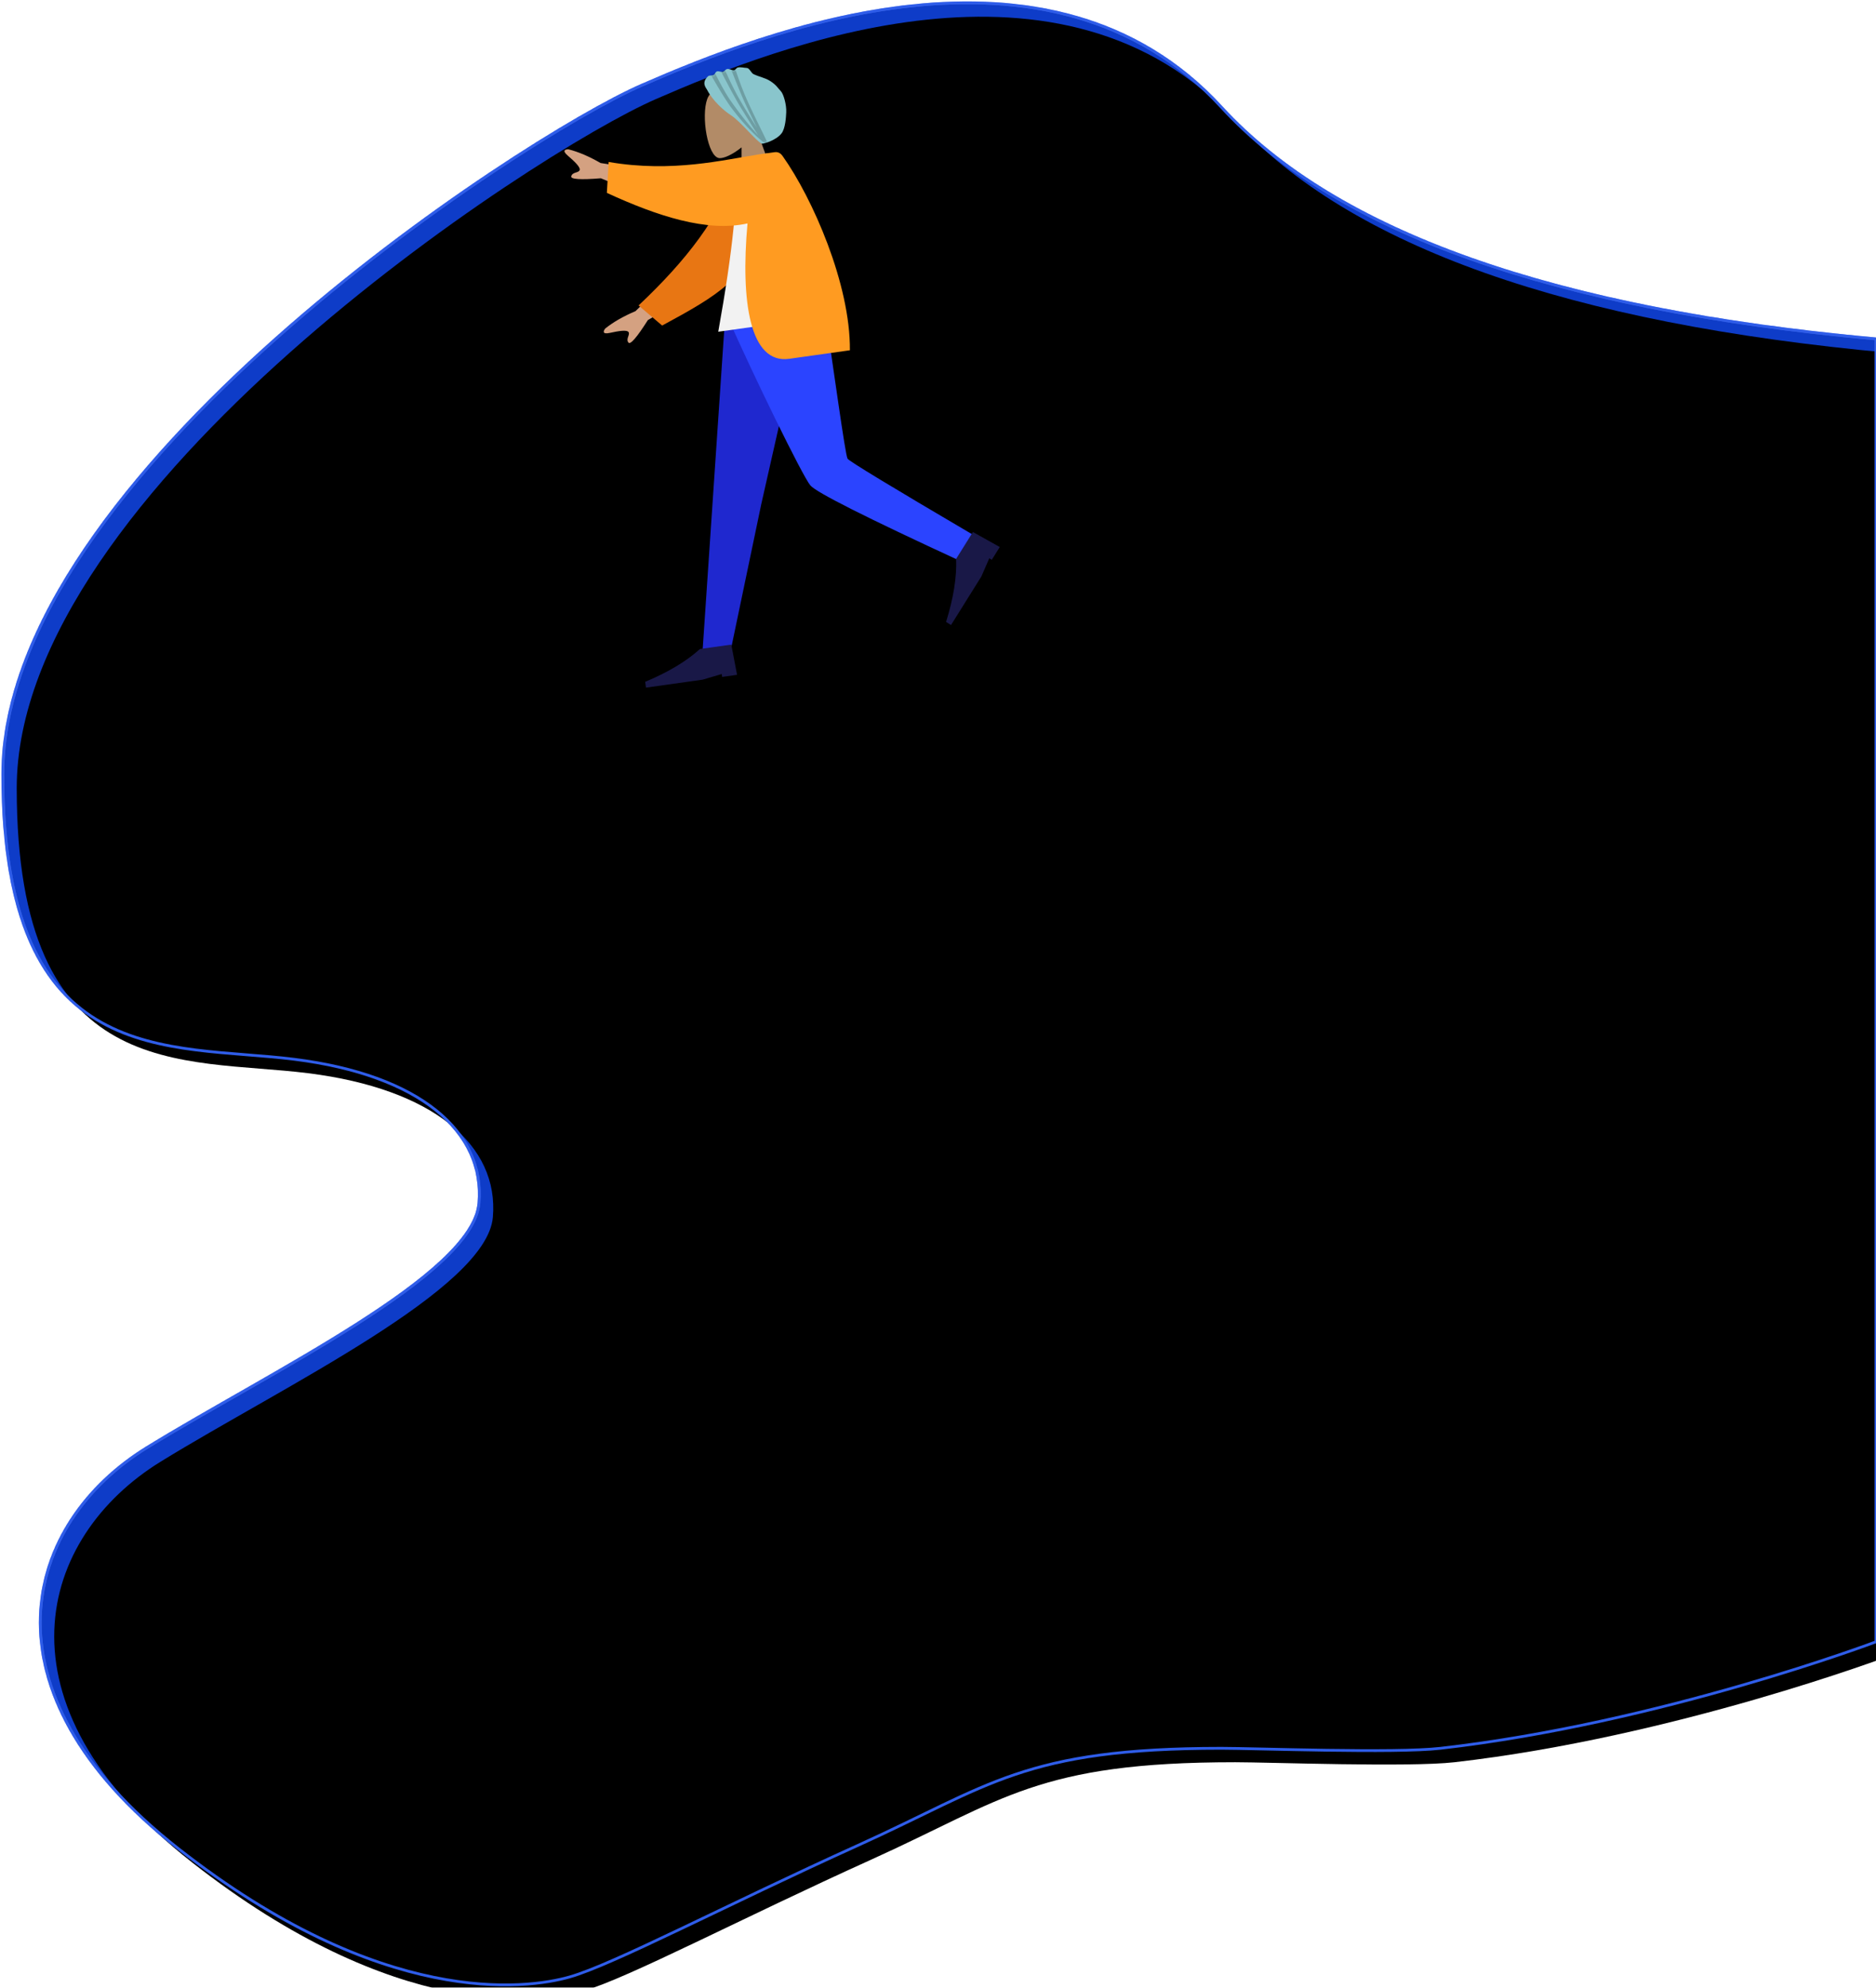 <svg xmlns="http://www.w3.org/2000/svg" xmlns:xlink="http://www.w3.org/1999/xlink" viewBox="0 0 673 713">
  <defs>
    <path id="a" d="M672 120.568c-115.371-10.485-193.659-38.197-234.863-83.136-61.806-67.407-164.067-26.963-207.893-7.864C185.418 48.667 0 170.001 0 276.73c0 106.729 59.559 96.618 104.508 102.235 44.95 5.617 68.549 25.84 66.301 51.68-2.247 25.839-75.29 60.666-119.117 87.63C7.866 545.235-10.114 604.78 62.93 662.075c73.043 57.296 124.736 50.556 140.468 46.062 15.732-4.494 56.187-25.84 103.385-47.185 47.197-21.346 59.558-34.828 130.354-34.828 12.154 0 62.313 1.865 78.662 0C594.686 617.127 672 587.928 672 587.928v-467.36z"/>
    <path id="d" d="M229.244 29.568c43.826-19.099 146.087-59.543 207.893 7.864C478.341 82.371 556.63 110.082 672 120.568v467.36s-77.314 29.199-156.2 38.197c-16.35 1.865-66.51 0-78.663 0-70.796 0-83.157 13.482-130.354 34.828-47.198 21.345-87.653 42.691-103.385 47.185s-67.425 11.234-140.468-46.062c-73.044-57.296-55.064-116.84-11.238-143.803 43.826-26.963 116.87-61.79 119.117-87.63 2.248-25.84-21.35-46.062-66.3-51.679C59.558 373.347 0 383.458 0 276.73 0 170.001 185.418 48.667 229.244 29.57zm-7.853 246.337c0 67.972 5.59 49.411 5.59 115.369 0 65.957-82.741 125.207-24.598 165.452 58.143 40.246 143.121-11.179 196.792-40.245 53.67-29.066 124.113 36.892 190.083-16.769 46.962-48.07 4.462-98.4 34.662-144.212 16.832-25.533 25.303-53.551 25.414-84.054v-1.007c-.036-15.18-10.424-28.378-25.171-31.979-35.017-8.55-71.25-12.763-108.702-12.64-68.702.228-50.316-22.358-134.176-46.952-83.86-24.594-159.894 29.066-159.894 97.037z"/>
    <path id="f" d="M229.244 29.568c43.826-19.099 146.087-59.543 207.893 7.864C478.341 82.371 556.63 110.082 672 120.568v467.36s-77.314 29.199-156.2 38.197c-16.35 1.865-66.51 0-78.663 0-70.796 0-83.157 13.482-130.354 34.828-47.198 21.345-87.653 42.691-103.385 47.185s-67.425 11.234-140.468-46.062c-73.044-57.296-55.064-116.84-11.238-143.803 43.826-26.963 116.87-61.79 119.117-87.63 2.248-25.84-21.35-46.062-66.3-51.679C59.558 373.347 0 383.458 0 276.73 0 170.001 185.418 48.667 229.244 29.57zm13.392 106.819c-51.435 32.42-82.742 64.8-82.742 107.32 0 42.521 24.542 105.913 149.83 33.538 50.316-29.066 102.868 33.538 128.585 67.076 5.582 7.279-182.23 5.092-184.492 11.179-16.374 44.058-182.998 220.545-158.775 249.297 20.84 24.736 12.583 61.234 64.852 64.84 65.352 4.508 131.55-39.472 216.918-55.896 135.502-26.07 284.793-31.302 294.07-31.302V195.785c-21.483-4.115-39.59-6.173-54.321-6.173-22.097 0-72.494 4.645-111.163-24.16-38.67-28.804-52.553-51.424-102.869-57.013-50.316-5.59-108.46-4.472-159.893 27.948z"/>
    <path id="h" d="M437.137 37.432c40.792 44.49 117.93 72.095 231.413 82.817l3.45.32v67.735c-26.235-6.748-48.348-10.122-66.338-10.122-26.985 0-68.587-4.498-115.81-51.73-47.224-47.232-86.577-52.855-110.189-57.353-23.611-4.498-137.817 1.29-182.148 32.612-44.33 31.322-104.71 55.916-130.427 139.447-25.717 83.532 53.521 86.36 80.506 91.984 26.985 5.622 71.284 3.605 124.13-14.388 52.845-17.993 88.825-21.367 129.302-4.498 40.478 16.868 69.712 47.232 109.065 47.232 30.358 2.249 82.079 0 110.188-17.993 10.07-6.447 44.975-24.741 51.721-34.862v279.295s-77.314 29.199-156.2 38.197c-16.35 1.865-66.51 0-78.663 0-70.796 0-83.157 13.482-130.354 34.828-47.198 21.345-87.653 42.691-103.385 47.185s-67.425 11.234-140.468-46.062c-73.044-57.296-55.064-116.84-11.238-143.803 43.826-26.963 116.87-61.79 119.117-87.63 2.248-25.84-21.35-46.062-66.3-51.679C59.558 373.347 0 383.458 0 276.73 0 170.001 185.418 48.667 229.244 29.57c43.826-19.1 146.087-59.544 207.893 7.863zm-117.35 479.05c-23.48-4.473-59.261-20.124-105.105-15.652-45.843 4.472-68.206 27.948-74.915 36.892-6.709 8.943-31.308 53.66-2.236 90.552 19.38 24.594 54.043 26.084 103.986 4.471 43.235-22.358 73.425-35.028 90.57-38.01 17.144-2.98 45.47-1.49 84.978 4.473 23.853-4.472 35.78-17.515 35.78-39.128 0-32.42-24.599-41.363-44.725-41.363-20.127 0-64.852 2.236-88.333-2.236zm329.73-162.017c-14.615 4.501-49.465 19.132-89.935 40.515-26.98 14.256-53.212 13.88-78.693-1.125-47.965-26.26-81.69-39.39-101.176-39.39-29.23 0-77.569 12.38-88.81 40.515-11.243 28.136-4.498 59.648 6.744 70.902 11.242 11.254 19.111 15.756 71.948 15.756 52.836 0 64.078-6.752 98.928 5.627 34.85 12.38 51.712 38.265 80.941 43.892 29.229 5.627 58.458 0 82.065-18.007 15.739-12.004 29.23-27.76 40.471-47.268v-103.54c-5.246-8.253-12.74-10.879-22.484-7.877z"/>
    <path id="j" d="M229.244 29.568c43.826-19.099 146.087-59.543 207.893 7.864C478.341 82.371 556.63 110.082 672 120.568v467.36s-77.314 29.199-156.2 38.197c-16.35 1.865-66.51 0-78.663 0-70.796 0-83.157 13.482-130.354 34.828-47.198 21.345-87.653 42.691-103.385 47.185s-67.425 11.234-140.468-46.062c-73.044-57.296-55.064-116.84-11.238-143.803 43.826-26.963 116.87-61.79 119.117-87.63 2.248-25.84-21.35-46.062-66.3-51.679C59.558 373.347 0 383.458 0 276.73 0 170.001 185.418 48.667 229.244 29.57z"/>
    <path id="k" d="M27.6 6.489c.231-.67 1.813-2.749-1.004-4.729-.506-.356-1.342-.001-2.067-.226-.545-.168-.729-.931-1.354-1.064-.648-.139-1.354.487-2.087.432C20.64.87 19.947.167 19.48.13c-.834-.068-1.592.722-2.407.773-.472.03-1.02-.733-1.49-.773-1.14-.098-2.18.435-3.185.597-.927.15-1.358 2.055-2.04 2.505-2.142 1.413-3.82 1.808-5.559 3.258-2.066 1.724-2.462 3.006-3.318 4.155-.856 1.149-1.385 5.196-.886 7.79.295 1.53 1.062 5.709 2.777 7.326 2.346 2.215 7.12 2.87 7.544 2.575 1.962-1.368 6.362-8.936 9.482-11.61 2.295-1.967 5.765-6.081 7.202-10.236z"/>
    <filter id="c" width="105.4%" height="105.1%" x="-1.9%" y="-1.8%" filterUnits="objectBoundingBox">
      <feMorphology in="SourceAlpha" operator="dilate" radius=".5" result="shadowSpreadOuter1"/>
      <feOffset dx="5" dy="5" in="shadowSpreadOuter1" result="shadowOffsetOuter1"/>
      <feGaussianBlur in="shadowOffsetOuter1" result="shadowBlurOuter1" stdDeviation="5"/>
      <feComposite in="shadowBlurOuter1" in2="SourceAlpha" operator="out" result="shadowBlurOuter1"/>
      <feColorMatrix in="shadowBlurOuter1" values="0 0 0 0 0 0 0 0 0 0 0 0 0 0 0 0 0 0 0.5 0"/>
    </filter>
    <filter id="e" width="105.4%" height="105.1%" x="-1.9%" y="-1.8%" filterUnits="objectBoundingBox">
      <feMorphology in="SourceAlpha" operator="dilate" radius=".5" result="shadowSpreadOuter1"/>
      <feOffset dx="5" dy="5" in="shadowSpreadOuter1" result="shadowOffsetOuter1"/>
      <feGaussianBlur in="shadowOffsetOuter1" result="shadowBlurOuter1" stdDeviation="5"/>
      <feComposite in="shadowBlurOuter1" in2="SourceAlpha" operator="out" result="shadowBlurOuter1"/>
      <feColorMatrix in="shadowBlurOuter1" values="0 0 0 0 0 0 0 0 0 0 0 0 0 0 0 0 0 0 0.5 0"/>
    </filter>
    <filter id="g" width="105.4%" height="105.1%" x="-1.9%" y="-1.8%" filterUnits="objectBoundingBox">
      <feMorphology in="SourceAlpha" operator="dilate" radius=".5" result="shadowSpreadOuter1"/>
      <feOffset dx="5" dy="5" in="shadowSpreadOuter1" result="shadowOffsetOuter1"/>
      <feGaussianBlur in="shadowOffsetOuter1" result="shadowBlurOuter1" stdDeviation="5"/>
      <feComposite in="shadowBlurOuter1" in2="SourceAlpha" operator="out" result="shadowBlurOuter1"/>
      <feColorMatrix in="shadowBlurOuter1" values="0 0 0 0 0 0 0 0 0 0 0 0 0 0 0 0 0 0 0.5 0"/>
    </filter>
    <filter id="i" width="102.4%" height="102.3%" x="-1.2%" y="-1.1%" filterUnits="objectBoundingBox">
      <feGaussianBlur in="SourceAlpha" result="shadowBlurInner1" stdDeviation="5"/>
      <feOffset dx="5" dy="5" in="shadowBlurInner1" result="shadowOffsetInner1"/>
      <feComposite in="shadowOffsetInner1" in2="SourceAlpha" k2="-1" k3="1" operator="arithmetic" result="shadowInnerInner1"/>
      <feColorMatrix in="shadowInnerInner1" values="0 0 0 0 0 0 0 0 0 0 0 0 0 0 0 0 0 0 0.669 0"/>
    </filter>
  </defs>
  <g fill="none" fill-rule="evenodd">
    <g transform="translate(1 1)">
      <mask id="b" fill="#fff">
        <use xlink:href="#a"/>
      </mask>
      <use fill="#092475" xlink:href="#a"/>
      <g mask="url(#b)">
        <use fill="#000" filter="url(#c)" xlink:href="#d"/>
        <use fill="#0C2E95" stroke="#3947D2" xlink:href="#d"/>
      </g>
      <g mask="url(#b)">
        <use fill="#000" filter="url(#e)" xlink:href="#f"/>
        <use fill="#0E38B8" stroke="#2D53DB" xlink:href="#f"/>
      </g>
      <g stroke="#FFF" stroke-linecap="square" stroke-width="5" mask="url(#b)">
        <path d="M264.44 120.177l116.285 484.061M228.659 177.191h46.962M221.95 143.653h46.962M243.195 244.267h46.961M236.486 210.729h46.962M259.967 311.342h46.961M253.258 277.804h46.962M274.502 378.417h46.962M267.794 344.88h46.961M292.393 445.493h46.961M285.684 411.955h46.962M306.928 512.568h46.962M300.22 479.03h46.961M323.7 579.644h46.962M316.992 546.106h46.961M211.887 120.177l116.286 484.061"/>
      </g>
      <g mask="url(#b)">
        <path fill="#DB2721" d="M403.462 409.099c-5.202-3.251-3.19-10.682-4.003-15.957-.582-3.775-4.648-5.299-3.57-9.4 2.71-10.316 13.698-11.901 23.078-6.04 9.38 5.861 12.373 15.144 8.731 24.011-3.642 8.867-14.856 13.247-24.236 7.386z"/>
        <path fill="#D4A181" d="M400.007 383.083c-5.72 3.284-13.224 15.99-10.366 19.002 1.14 1.202 4.575 2.15 8.636 2.21l-10.056 11.975 10.925 6.826 7.228-19.935c3.64-1.16 6.952-3.299 8.834-6.839 5.423-10.2-9.481-16.523-15.201-13.24z"/>
        <path fill="#DB2721" d="M399.334 382.7c1.844 1.7 4.801 6.33 6.362 11.297a3.347 3.347 0 011.542.504c1.548.967 2.036 2.977 1.09 4.49a3.17 3.17 0 01-1.59 1.296c-.022 1.513-.29 2.95-.882 4.228 2.302 1.438 16.16-2.05 12.929-15.498-3.232-13.448-22.657-9.271-19.45-6.316z"/>
        <g>
          <path fill="#D4A181" d="M393.097 467.907l-20.195 65.887-9.783 56.033h-7.67l10.337-121.92z"/>
          <path fill="#000" fill-opacity=".1" d="M393.097 467.907l-20.195 65.887-9.783 56.033h-7.67l10.337-121.92z"/>
          <path fill="#D4A181" d="M400.322 467.907c-1.372 36.175.242 54.835.55 58.122.306 3.287 4.51 24.598 14.463 64.901l-8.174-2.801c-15.729-36.964-21.088-56.175-22.892-61.029-1.804-4.854-6.595-24.585-14.374-59.193h30.427z"/>
          <path fill="#E4E4E4" d="M415.615 588.792c.37 1.09.554 1.94.554 2.547 0 .947-.162 2.329-.487 4.145h-30.513c-.793-2.544-.335-3.917 1.373-4.12 1.709-.203 3.128-.386 4.258-.55l13.766-5.955a1 1 0 011.318.526l.73 1.72c1.581.715 2.866 1.073 3.855 1.073.645 0 1.486-.202 2.525-.608a2 2 0 012.621 1.222zM365.168 588.792c.37 1.09.555 1.94.555 2.547 0 .947-.163 2.329-.488 4.145h-30.512c-.793-2.544-.336-3.917 1.373-4.12 1.708-.203 3.127-.386 4.257-.55l13.767-5.955a1 1 0 011.317.526l.73 1.72c1.582.715 2.867 1.073 3.856 1.073.644 0 1.486-.202 2.524-.608a2 2 0 012.621 1.222z"/>
          <path fill="#69A1AC" d="M395.78 467.907l-8.586 33.568h-26.227l3.91-33.568z"/>
          <path fill="#89C5CC" d="M400.61 467.907c2.826 8.451 3.362 19.64 1.61 33.568h-26.763l-7.36-33.568h32.513z"/>
        </g>
        <g>
          <path fill="#D4A181" d="M412.993 467.025l-11.02-1.899c2.931 23.136 4.55 35.422 4.856 36.86.687 3.235-2.705 7.38-4.244 9.657 3.31 2.24 3.977-3.78 8.14-.872 3.799 2.654 6.332 6.695 11.634 4.59.651-.259 1.536-1.51.168-2.85-3.41-3.341-8.177-8.977-8.663-10.64-.661-2.27-.952-13.885-.87-34.846zm-64.471-11.807l-18.987 9.371c-4.776.426-8.855 1.284-12.237 2.574-.839.53-1.947 1.71 1.09 2.007l.554.056c2.859.3 5.68.759 5.9 1.787.233 1.094-1.796 1.996-1.203 3.522.395 1.017 3.434-.823 9.116-5.52l17.864-3.962-2.097-9.835z"/>
          <path fill="#E87613" d="M389.837 415.327l-4.42-1.585c-19.482 11.614-31.37 38.43-54.716 49.63l3.899 7.059c36.74 1.89 51.683-30.74 55.237-55.104z"/>
          <path fill="#DDE3E9" d="M399.613 476.058l-40.324-7.11c-1.842-.325-1.026-2.922-.524-4.217 5.805-14.941 20.748-29.516 24.634-51.556l11.952.229c6.895 17.157 6.865 36.78 4.262 62.654z"/>
          <path fill="#FF9B21" d="M396.227 413.558a7.418 7.418 0 00-1.087-.117l-3.685-.434c-16.519 33.202-23.587 56.171-21.206 68.907l.076.383 31.738 5.597c1.107 4.713 2.257 8.716 3.447 12.01l8.648 1.525c5.451-26.153 3.13-49.576-6.964-70.268 1.775-.186 3.313-1.082 4.613-2.686 5.603-6.916 4.811-11.407.513-13.595-4.299-2.189-8.854-.046-16.093-1.322z"/>
          <path fill="#000" fill-opacity=".1" d="M390.284 485.816l11.779 2.078c-1.293-5.498-2.529-11.961-3.708-19.39-2.47 8.17-5.16 13.94-8.07 17.312z"/>
        </g>
      </g>
      <g mask="url(#b)">
        <use fill="#000" filter="url(#g)" xlink:href="#h"/>
        <use fill="#0E3CC8" stroke="#2F5DE9" xlink:href="#h"/>
      </g>
    </g>
    <g transform="translate(1 1)">
      <use fill="#000" filter="url(#i)" xlink:href="#j"/>
      <use stroke="#2F5DE9" xlink:href="#j"/>
    </g>
    <path fill="#B28B67" d="M253.723 35.49c-2.271 6.193.148 20.75 4.273 21.22 1.646.188 4.886-1.293 8.036-3.858l-.006 15.637 12.757-1.793-7.277-19.917c2.044-3.229 3.205-6.996 2.371-10.917-2.402-11.3-17.884-6.563-20.154-.371z"/>
    <g transform="scale(-1 1) rotate(8 -296.82 -1991.702)">
      <mask id="l" fill="#fff">
        <use xlink:href="#k"/>
      </mask>
      <use fill="#89C5CC" xlink:href="#k"/>
      <path fill="#000" fill-opacity=".2" d="M18.314-.678c-1.75 7.41-3.107 12.597-4.071 15.565-.977 3.007-1.773 5.555-2.457 7.64 1.41-3.13 3.221-7.147 4.86-11.267 1.175-2.955 2.426-6.74 3.751-11.353h1.595c-2.513 7.185-4.403 12.202-5.67 15.052-2.04 4.585-3.505 8.067-4.673 10.404 1.956-2.876 4.963-7.567 8.17-13.875 1.215-2.391 2.646-6.053 4.293-10.985l1.485.637c-2.493 6.243-4.42 10.596-5.778 13.06-4.43 8.03-8.66 12.876-10.14 14.252-.255.238-.34.293-.28.17-.02-.002-.035-.014-.045-.036a3.785 3.785 0 01-.31.416c-1.491 1.71 2.324-7.826 5.136-17.828.861-3.062 1.71-6.957 2.548-11.685l1.586-.167z" mask="url(#l)"/>
    </g>
    <path fill="#1F28CF" d="M289.176 109.753l-16.07 71.067-10.921 52.25-10.213 1.435 8.148-120.668z"/>
    <path fill="#2B44FF" d="M295.49 108.866c3.532 23.113 7.712 54.312 8.562 55.664.567.901 15.527 9.978 44.881 27.228l-4.008 9.673c-34.188-15.77-52.273-24.888-54.253-27.35-2.971-3.695-20.265-39.103-29.663-60.369l34.482-4.846z"/>
    <path fill="#191847" d="M358.66 196.22l-9.636-5.383-6.02 9.635c.262 6.515-.942 14.056-3.612 22.622l1.781 1.112 10.894-17.433 2.836-6.52.89.556 2.867-4.588zM264.415 242.064l-2.07-10.842-11.25 1.581c-4.823 4.39-11.373 8.314-19.65 11.775l.292 2.08 20.357-2.862 6.818-2.018.146 1.04 5.357-.754z"/>
    <g>
      <path fill="#D4A181" d="M243.148 96.824l-15.16 14.78c-4.412 1.88-8.026 3.957-10.844 6.23-.633.763-1.323 2.227 1.658 1.572 2.98-.656 6.146-1.21 6.706-.242.56.969-1.091 2.453-.056 3.721.69.845 3.012-1.844 6.966-8.066l15.765-9.29-5.035-8.705zm-39.443-40.976c2.317 1.985 4.665 4.177 4.227 5.207-.437 1.03-2.617.606-3.007 2.195-.26 1.06 3.286 1.294 10.637.704l16.91 6.99 3.928-9.259-20.934-3.202c-4.157-2.389-7.991-4.023-11.502-4.904-.992-.046-2.576.285-.26 2.27z"/>
      <path fill="#E87613" d="M264.71 59.73c-6.795 18.445-18.258 33.464-35.636 49.845l8.464 7.206c20.423-11.03 31.117-17.456 34.424-34.446.83-4.264-.012-17.368-.13-24.307l-7.122 1.701z"/>
      <path fill="#F2F2F2" d="M298.476 113.258l-40.806 5.735c5.285-29.468 7.29-49.466 6.014-59.992-.065-.536.792-1.619 1.247-1.557 3.327.454 6.704-.365 10.132-2.457 11.858 14.188 17.894 32.859 23.413 58.271z"/>
      <path fill="#FF9B21" d="M218.35 58.098l-.644 11.092c18.035 8.306 35.942 14.187 50.455 10.955-2.535 28.214.902 50.535 14.972 48.557l21.758-3.057c.194-23.692-13.41-54.592-24.11-69.638-.409-.574-1.258-1.646-2.87-1.42l-6.322.889-.005.027c-11.683 1.738-30.36 6.54-53.234 2.595z"/>
    </g>
  </g>
</svg>
